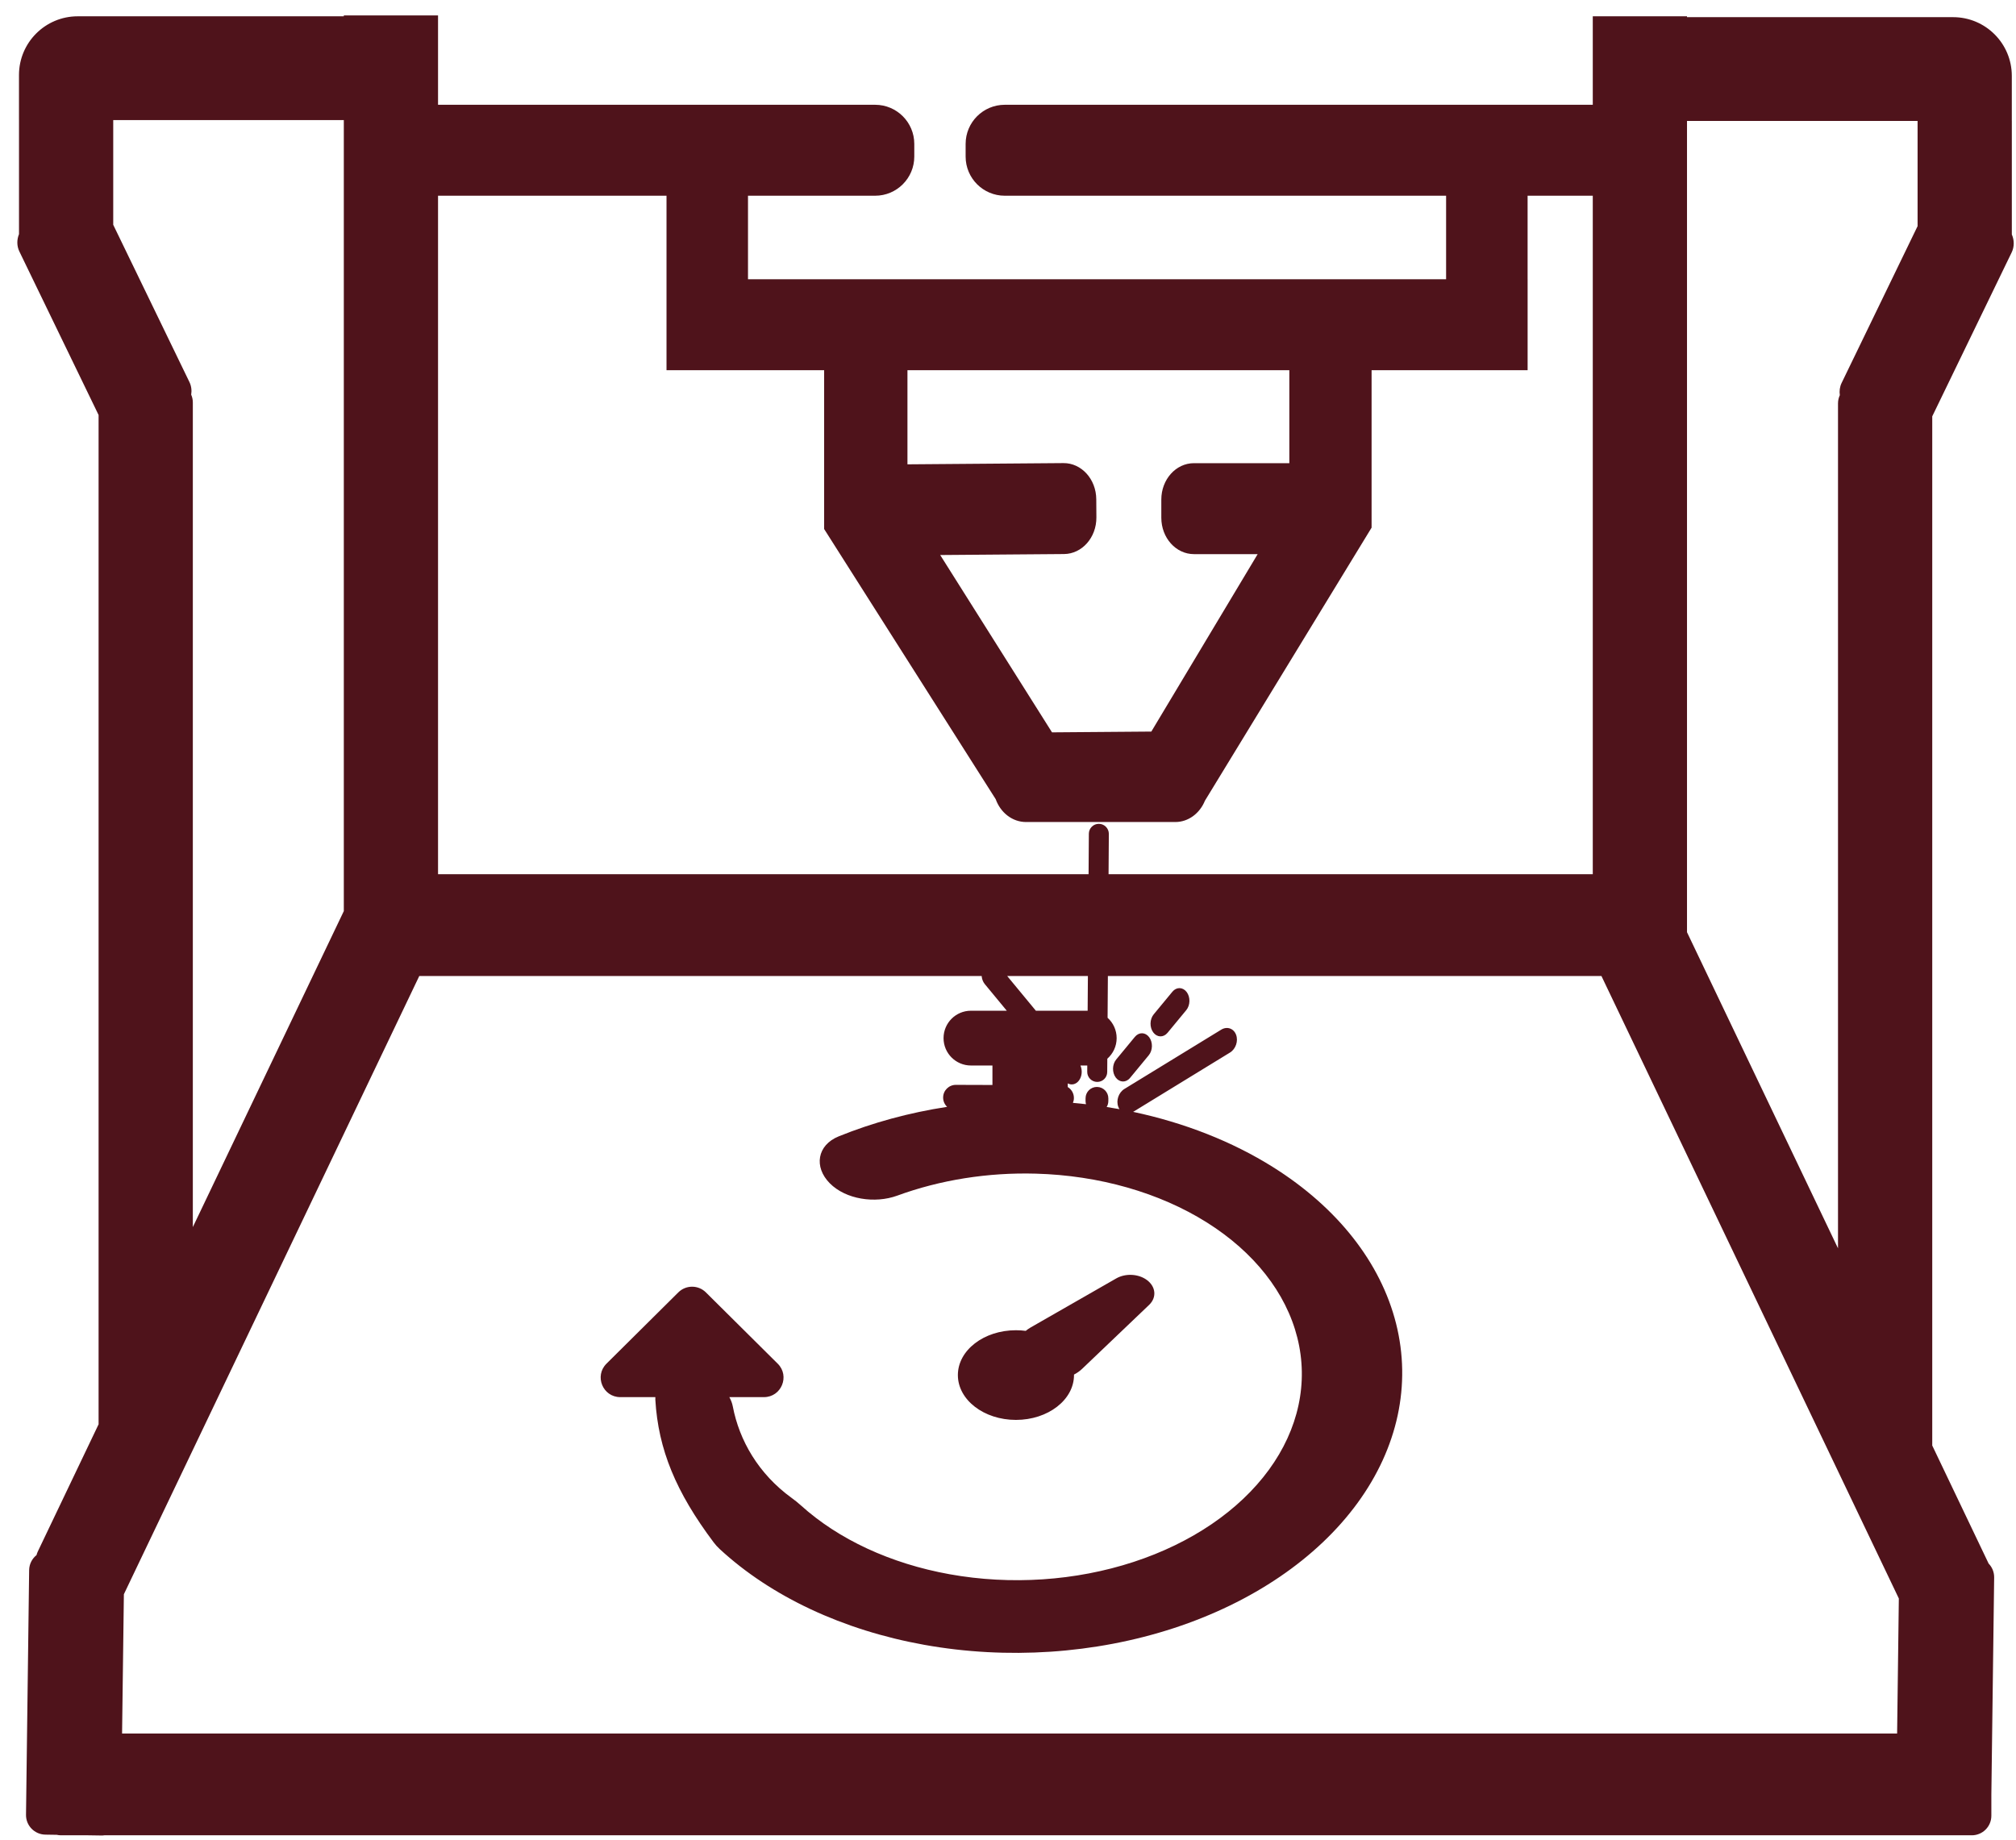 <svg width="103" height="94" viewBox="0 0 103 94" fill="none" xmlns="http://www.w3.org/2000/svg">
<path fill-rule="evenodd" clip-rule="evenodd" d="M22.38 0.787H17.566V0.833H3.97C2.314 0.833 0.97 2.176 0.97 3.833V6.135H17.566V46.554L9.852 62.7V20.567C9.852 20.424 9.822 20.288 9.768 20.166C9.803 19.951 9.777 19.726 9.679 19.523L5.785 11.486V6.135H0.971V11.964C0.856 12.243 0.853 12.569 0.99 12.851L5.037 21.206V72.731C5.037 72.746 5.038 72.76 5.038 72.775L1.932 79.276C1.904 79.337 1.881 79.399 1.865 79.462C1.639 79.642 1.493 79.918 1.489 80.23L1.329 92.729C1.321 93.281 1.763 93.735 2.316 93.744L2.897 93.753C2.969 93.769 3.044 93.778 3.121 93.778H4.514L5.17 93.788C5.225 93.789 5.278 93.786 5.33 93.778H100.741C101.294 93.778 101.741 93.331 101.741 92.778V91.703L101.884 80.603C101.887 80.327 101.779 80.076 101.601 79.892L98.721 73.862V21.274L102.78 12.895C102.921 12.604 102.913 12.266 102.787 11.98V6.179H97.972V11.555L94.091 19.567C93.995 19.765 93.968 19.983 93.999 20.192C93.94 20.319 93.906 20.462 93.906 20.612V63.785L86.191 47.633V6.179H102.786V3.877C102.786 2.22 101.443 0.877 99.786 0.877H86.191V0.833H81.377V5.354H78.047V5.353H73.883V5.354H51.335C50.23 5.354 49.335 6.249 49.335 7.354V8.001C49.335 9.106 50.23 10.001 51.335 10.001H73.883V14.27H38.216V10.001H44.712C45.816 10.001 46.712 9.106 46.712 8.001V7.354C46.712 6.249 45.816 5.354 44.712 5.354H38.216V5.353H34.053V5.354H22.38V0.787ZM78.047 10.001H81.377V44.669H56.638L56.652 42.611C56.654 42.329 56.427 42.098 56.145 42.095C55.863 42.092 55.633 42.318 55.631 42.6L55.617 44.669H22.38V10.001H34.053V14.27V18.917V18.917H42.106V27.028L42.105 27.029L50.871 40.835C51.118 41.524 51.722 42.002 52.418 42.003L60.046 42.003C60.712 42.003 61.298 41.563 61.562 40.913L70.074 26.965H70.076V18.917H78.048V14.27H78.047V10.001ZM55.582 49.872H51.459L52.924 51.645H55.569L55.582 49.872ZM56.574 54.097C56.866 53.84 57.051 53.464 57.051 53.045C57.051 52.632 56.872 52.261 56.588 52.005L56.603 49.872H81.82L97.014 81.678L96.926 88.576H6.237L6.329 81.461L21.421 49.872H50.154C50.166 50.023 50.22 50.169 50.313 50.283L51.438 51.645H49.606C48.834 51.645 48.207 52.272 48.207 53.045C48.207 53.818 48.834 54.444 49.606 54.444H50.705V55.439L48.838 55.433C48.478 55.432 48.186 55.722 48.186 56.081C48.185 56.268 48.264 56.437 48.39 56.556C46.459 56.853 44.591 57.36 42.854 58.063C41.742 58.513 41.575 59.632 42.393 60.46C43.212 61.288 44.705 61.509 45.843 61.093C48.03 60.292 50.467 59.901 52.926 59.97C56.152 60.06 59.225 60.936 61.649 62.457C64.073 63.978 65.705 66.054 66.282 68.35C66.859 70.645 66.346 73.026 64.827 75.106C63.307 77.186 60.871 78.844 57.911 79.812C54.951 80.78 51.641 81.001 48.517 80.439C45.506 79.897 42.837 78.658 40.91 76.913C40.766 76.783 40.611 76.659 40.448 76.541C38.752 75.311 37.774 73.607 37.44 71.865C37.409 71.701 37.348 71.541 37.263 71.389H39.03C39.923 71.389 40.368 70.308 39.735 69.68L36.065 66.037C35.675 65.65 35.046 65.65 34.656 66.037L30.986 69.68C30.353 70.308 30.798 71.389 31.691 71.389H33.483C33.48 71.433 33.48 71.477 33.482 71.521C33.631 74.061 34.535 76.242 36.458 78.805C36.55 78.928 36.656 79.046 36.775 79.156C39.398 81.579 43.067 83.298 47.213 84.044C51.454 84.807 55.947 84.507 59.965 83.194C63.983 81.88 67.29 79.629 69.353 76.805C71.415 73.981 72.111 70.75 71.328 67.634C70.545 64.518 68.329 61.699 65.039 59.635C62.954 58.327 60.515 57.37 57.894 56.813L62.84 53.783C63.136 53.603 63.275 53.194 63.152 52.87C63.029 52.547 62.69 52.431 62.395 52.612L57.447 55.642C57.151 55.823 57.012 56.231 57.135 56.555C57.152 56.599 57.172 56.639 57.196 56.675C56.979 56.635 56.76 56.598 56.541 56.564C56.594 56.477 56.625 56.374 56.626 56.265L56.627 56.128C56.629 55.806 56.371 55.543 56.049 55.539C55.728 55.535 55.465 55.793 55.463 56.114L55.462 56.251C55.462 56.31 55.47 56.367 55.486 56.421C55.264 56.395 55.041 56.373 54.817 56.353C54.849 56.276 54.867 56.192 54.867 56.104C54.868 55.867 54.742 55.659 54.553 55.545V55.358C54.745 55.462 54.974 55.412 55.126 55.211C55.284 55 55.308 54.688 55.201 54.444H55.55L55.548 54.767C55.546 55.049 55.773 55.28 56.055 55.283C56.337 55.286 56.567 55.06 56.569 54.778L56.574 54.097ZM58.691 53.921C58.898 53.67 58.908 53.256 58.712 52.996C58.517 52.736 58.19 52.729 57.983 52.98L57.028 54.137C56.821 54.387 56.812 54.801 57.007 55.061C57.203 55.321 57.529 55.329 57.736 55.078L58.691 53.921ZM60.629 50.69C60.824 50.95 60.815 51.364 60.608 51.615L59.652 52.772C59.445 53.023 59.119 53.015 58.923 52.755C58.728 52.495 58.737 52.081 58.944 51.83L59.9 50.673C60.107 50.423 60.433 50.43 60.629 50.69ZM53.749 37.421L58.823 37.381L64.256 28.314H60.998C60.078 28.314 59.333 27.482 59.333 26.455V25.526C59.333 24.499 60.078 23.667 60.998 23.667H65.874V18.917H46.363V23.726L54.333 23.663C55.252 23.656 56.003 24.482 56.01 25.509L56.016 26.438C56.022 27.465 55.282 28.303 54.362 28.31L48.036 28.36L53.749 37.421ZM58.591 65.401C59.056 65.74 59.108 66.296 58.71 66.676L55.288 69.943C55.165 70.06 55.025 70.158 54.871 70.237L54.872 70.262C54.872 71.527 53.544 72.553 51.905 72.553C50.267 72.553 48.939 71.527 48.939 70.262C48.939 68.996 50.267 67.971 51.905 67.971C52.076 67.971 52.243 67.982 52.406 68.003C52.482 67.939 52.568 67.88 52.662 67.826L57.031 65.323C57.502 65.053 58.16 65.086 58.591 65.401Z" fill="#4F131B"/>
</svg>
